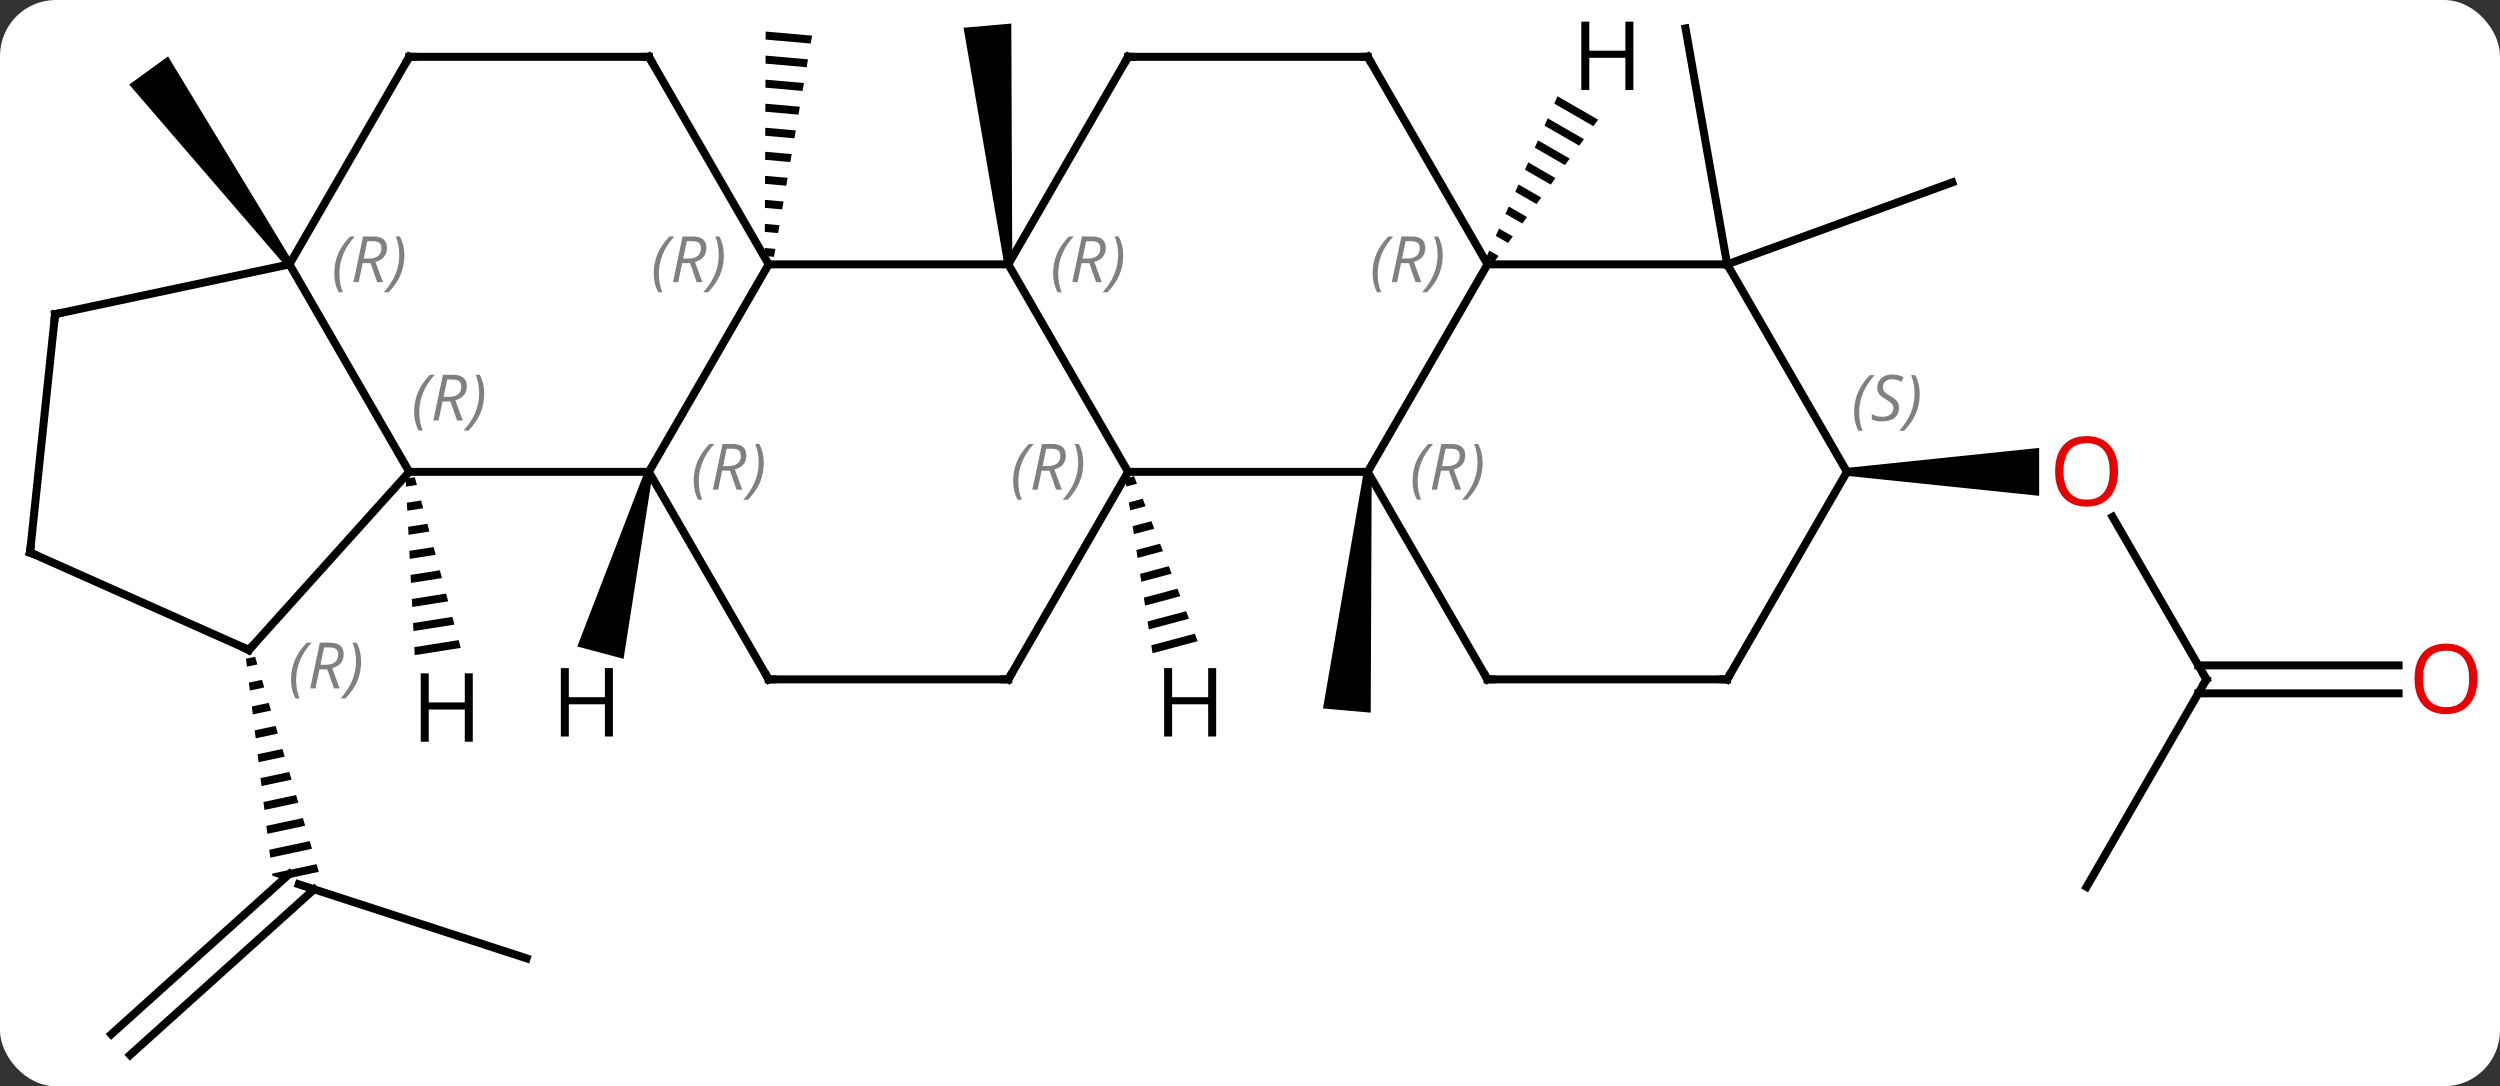 <svg width="313" viewBox="0 0 313 136" style="fill-opacity:1; color-rendering:auto; color-interpolation:auto; text-rendering:auto; stroke:black; stroke-linecap:square; stroke-miterlimit:10; shape-rendering:auto; stroke-opacity:1; fill:black; stroke-dasharray:none; font-weight:normal; stroke-width:1; font-family:'Open Sans'; font-style:normal; stroke-linejoin:miter; font-size:12; stroke-dashoffset:0; image-rendering:auto;" height="136" class="cas-substance-image" xmlns:xlink="http://www.w3.org/1999/xlink" xmlns="http://www.w3.org/2000/svg"><rect x="0" y="0" width="313" height="136" fill="#333333" stroke="none"/><svg class="cas-substance-single-component"><rect y="0" x="0" width="313" stroke="none" ry="7" rx="7" height="136" fill="white" class="cas-substance-group"/><svg y="0" x="0" width="313" viewBox="0 0 313 136" style="fill:black;" height="136" class="cas-substance-single-component-image"><svg><g><g transform="translate(155,67)" style="text-rendering:geometricPrecision; color-rendering:optimizeQuality; color-interpolation:linearRGB; stroke-linecap:butt; image-rendering:optimizeQuality;"><path style="stroke:none;" d="M-59.138 -63.047 L-59.142 -62.044 L-59.142 -62.044 L-53.497 -61.549 L-53.497 -61.549 L-53.327 -62.538 L-53.327 -62.538 L-59.138 -63.047 ZM-59.15 -60.037 L-59.154 -59.033 L-59.154 -59.033 L-54.008 -58.582 L-54.008 -58.582 L-53.837 -59.571 L-53.837 -59.571 L-59.15 -60.037 ZM-59.163 -57.026 L-59.167 -56.023 L-59.167 -56.023 L-54.518 -55.615 L-54.518 -55.615 L-54.348 -56.604 L-54.348 -56.604 L-59.163 -57.026 ZM-59.175 -54.016 L-59.18 -53.013 L-59.18 -53.013 L-55.029 -52.649 L-55.029 -52.649 L-54.859 -53.638 L-54.859 -53.638 L-59.175 -54.016 ZM-59.188 -51.006 L-59.192 -50.002 L-59.192 -50.002 L-55.539 -49.682 L-55.539 -49.682 L-55.369 -50.671 L-55.369 -50.671 L-59.188 -51.006 ZM-59.2 -47.995 L-59.205 -46.992 L-59.205 -46.992 L-56.05 -46.715 L-56.05 -46.715 L-55.88 -47.704 L-55.88 -47.704 L-59.2 -47.995 ZM-59.213 -44.985 L-59.217 -43.981 L-59.217 -43.981 L-56.561 -43.748 L-56.561 -43.748 L-56.391 -44.737 L-56.391 -44.737 L-59.213 -44.985 ZM-59.226 -41.974 L-59.23 -40.971 L-59.23 -40.971 L-57.071 -40.782 L-57.071 -40.782 L-56.901 -41.771 L-56.901 -41.771 L-59.226 -41.974 ZM-59.238 -38.964 L-59.242 -37.961 L-59.242 -37.961 L-57.582 -37.815 L-57.582 -37.815 L-57.412 -38.804 L-57.412 -38.804 L-59.238 -38.964 ZM-59.251 -35.954 L-59.255 -34.95 L-59.255 -34.95 L-58.093 -34.848 L-58.093 -34.848 L-57.922 -35.837 L-57.922 -35.837 L-59.251 -35.954 Z"/><path style="stroke:none;" d="M-28.263 -33.947 L-29.259 -33.859 L-34.363 -63.528 L-28.385 -64.05 Z"/><path style="stroke:none;" d="M-118.356 -34.197 L-119.165 -33.609 L-138.819 -56.41 L-133.965 -59.936 Z"/><line y2="52.986" y1="43.716" x2="-89.064" x1="-117.597" style="fill:none;"/><line y2="62.489" y1="42.416" x2="-141.061" x1="-118.768" style="fill:none;"/><line y2="65.09" y1="44.34" x2="-138.719" x1="-115.675" style="fill:none;"/><path style="stroke:none;" d="M-123.06 15.228 L-124.202 15.472 L-124.08 16.468 L-124.08 16.468 L-122.775 16.189 L-123.06 15.228 ZM-122.205 18.113 L-123.837 18.461 L-123.716 19.457 L-121.92 19.074 L-121.92 19.074 L-122.205 18.113 ZM-121.351 20.997 L-123.473 21.45 L-123.352 22.447 L-121.066 21.959 L-121.351 20.997 ZM-120.496 23.882 L-123.109 24.439 L-123.109 24.439 L-122.988 25.436 L-122.988 25.436 L-120.211 24.844 L-120.496 23.882 ZM-119.641 26.767 L-122.745 27.429 L-122.745 27.429 L-122.624 28.425 L-119.356 27.728 L-119.356 27.728 L-119.641 26.767 ZM-118.787 29.651 L-122.381 30.418 L-122.26 31.415 L-122.26 31.415 L-118.502 30.613 L-118.787 29.651 ZM-117.932 32.536 L-122.017 33.407 L-122.017 33.407 L-121.895 34.404 L-121.895 34.404 L-117.647 33.498 L-117.647 33.498 L-117.932 32.536 ZM-117.077 35.421 L-121.653 36.397 L-121.653 36.397 L-121.531 37.393 L-121.531 37.393 L-116.792 36.383 L-116.792 36.383 L-117.077 35.421 ZM-116.223 38.306 L-121.288 39.386 L-121.288 39.386 L-121.167 40.383 L-121.167 40.383 L-115.938 39.267 L-115.938 39.267 L-116.223 38.306 ZM-115.368 41.19 L-120.924 42.376 L-120.924 42.376 L-120.891 42.646 L-119.507 43.096 L-119.507 43.096 L-115.083 42.152 L-115.368 41.19 Z"/><path style="stroke:none;" d="M15.741 -7.966 L16.737 -7.879 L16.615 22.224 L10.637 21.702 Z"/><line y2="-33.903" y1="-44.163" x2="61.239" x1="89.43" style="fill:none;"/><line y2="-33.903" y1="-63.447" x2="61.239" x1="56.031" style="fill:none;"/><line y2="18.057" y1="-2.287" x2="121.239" x1="109.493" style="fill:none;"/><path style="stroke:none;" d="M76.239 -7.423 L76.239 -8.423 L100.302 -10.923 L100.302 -4.923 Z"/><line y2="44.04" y1="18.057" x2="106.239" x1="121.239" style="fill:none;"/><line y2="19.807" y1="19.807" x2="145.302" x1="120.229" style="fill:none;"/><line y2="16.307" y1="16.307" x2="145.302" x1="120.229" style="fill:none;"/><line y2="-7.923" y1="-33.903" x2="-73.761" x1="-58.761" style="fill:none;"/><line y2="-33.903" y1="-33.903" x2="-28.761" x1="-58.761" style="fill:none;"/><line y2="-59.886" y1="-33.903" x2="-73.761" x1="-58.761" style="fill:none;"/><line y2="-7.923" y1="-7.923" x2="-103.761" x1="-73.761" style="fill:none;"/><line y2="18.057" y1="-7.923" x2="-58.761" x1="-73.761" style="fill:none;"/><line y2="-7.923" y1="-33.903" x2="-13.761" x1="-28.761" style="fill:none;"/><line y2="-59.886" y1="-33.903" x2="-13.761" x1="-28.761" style="fill:none;"/><line y2="-59.886" y1="-59.886" x2="-103.761" x1="-73.761" style="fill:none;"/><line y2="-33.903" y1="-7.923" x2="-118.761" x1="-103.761" style="fill:none;"/><line y2="14.37" y1="-7.923" x2="-123.834" x1="-103.761" style="fill:none;"/><line y2="18.057" y1="18.057" x2="-28.761" x1="-58.761" style="fill:none;"/><line y2="18.057" y1="-7.923" x2="-28.761" x1="-13.761" style="fill:none;"/><line y2="-7.923" y1="-7.923" x2="16.239" x1="-13.761" style="fill:none;"/><line y2="-59.886" y1="-59.886" x2="16.239" x1="-13.761" style="fill:none;"/><line y2="-33.903" y1="-59.886" x2="-118.761" x1="-103.761" style="fill:none;"/><line y2="-27.666" y1="-33.903" x2="-148.104" x1="-118.761" style="fill:none;"/><line y2="2.169" y1="14.37" x2="-151.239" x1="-123.834" style="fill:none;"/><line y2="-33.903" y1="-7.923" x2="31.239" x1="16.239" style="fill:none;"/><line y2="18.057" y1="-7.923" x2="31.239" x1="16.239" style="fill:none;"/><line y2="-33.903" y1="-59.886" x2="31.239" x1="16.239" style="fill:none;"/><line y2="2.169" y1="-27.666" x2="-151.239" x1="-148.104" style="fill:none;"/><line y2="-33.903" y1="-33.903" x2="61.239" x1="31.239" style="fill:none;"/><line y2="18.057" y1="18.057" x2="61.239" x1="31.239" style="fill:none;"/><line y2="-7.923" y1="-33.903" x2="76.239" x1="61.239" style="fill:none;"/><line y2="-7.923" y1="18.057" x2="76.239" x1="61.239" style="fill:none;"/><path style="stroke:none;" d="M-74.244 -8.052 L-73.278 -7.794 L-76.929 15.492 L-82.725 13.94 Z"/><path style="stroke:none;" d="M-103.066 -7.253 L-104.215 -7.072 L-104.215 -7.072 L-104.163 -6.068 L-102.804 -6.282 L-103.066 -7.253 ZM-102.281 -4.34 L-104.06 -4.059 L-104.009 -3.055 L-104.009 -3.055 L-102.02 -3.368 L-102.281 -4.34 ZM-101.497 -1.426 L-103.906 -1.046 L-103.854 -0.042 L-101.236 -0.455 L-101.497 -1.426 ZM-100.713 1.488 L-103.751 1.967 L-103.699 2.971 L-100.451 2.459 L-100.713 1.488 ZM-99.929 4.401 L-103.596 4.98 L-103.544 5.984 L-99.667 5.373 L-99.929 4.401 ZM-99.144 7.315 L-103.441 7.993 L-103.389 8.997 L-98.883 8.286 L-99.144 7.315 ZM-98.36 10.229 L-103.286 11.006 L-103.286 11.006 L-103.235 12.01 L-103.235 12.01 L-98.099 11.2 L-98.36 10.229 ZM-97.576 13.143 L-103.132 14.019 L-103.08 15.023 L-103.08 15.023 L-97.314 14.114 L-97.314 14.114 L-97.576 13.143 Z"/><path style="stroke:none;" d="M-13.018 -7.377 L-14.132 -7.08 L-14.132 -7.08 L-13.976 -6.086 L-13.976 -6.086 L-12.655 -6.438 L-13.018 -7.377 ZM-11.931 -4.561 L-13.664 -4.098 L-13.664 -4.098 L-13.508 -3.105 L-13.508 -3.105 L-11.569 -3.622 L-11.931 -4.561 ZM-10.845 -1.745 L-13.197 -1.117 L-13.041 -0.124 L-13.041 -0.124 L-10.483 -0.806 L-10.845 -1.745 ZM-9.759 1.071 L-12.729 1.864 L-12.573 2.857 L-9.397 2.01 L-9.397 2.01 L-9.759 1.071 ZM-8.673 3.887 L-12.261 4.845 L-12.261 4.845 L-12.105 5.838 L-12.105 5.838 L-8.31 4.826 L-8.31 4.826 L-8.673 3.887 ZM-7.586 6.703 L-11.793 7.826 L-11.637 8.82 L-11.637 8.82 L-7.224 7.642 L-7.224 7.642 L-7.586 6.703 ZM-6.5 9.519 L-11.326 10.807 L-11.17 11.801 L-11.17 11.801 L-6.138 10.458 L-6.138 10.458 L-6.5 9.519 ZM-5.414 12.335 L-10.858 13.788 L-10.858 13.788 L-10.702 14.782 L-10.702 14.782 L-5.052 13.274 L-5.052 13.274 L-5.414 12.335 Z"/><path style="stroke:none;" d="M39.999 -54.949 L39.592 -54.029 L39.592 -54.029 L44.492 -51.203 L44.492 -51.203 L45.086 -52.016 L45.086 -52.016 L39.999 -54.949 ZM38.779 -52.188 L38.372 -51.268 L42.712 -48.766 L42.712 -48.766 L43.305 -49.578 L43.305 -49.578 L38.779 -52.188 ZM37.558 -49.428 L37.152 -48.508 L37.152 -48.508 L40.931 -46.328 L41.525 -47.141 L41.525 -47.141 L37.558 -49.428 ZM36.338 -46.668 L35.931 -45.748 L35.931 -45.748 L39.151 -43.891 L39.151 -43.891 L39.744 -44.703 L39.744 -44.703 L36.338 -46.668 ZM35.118 -43.907 L34.711 -42.987 L37.37 -41.454 L37.37 -41.454 L37.964 -42.266 L37.964 -42.266 L35.118 -43.907 ZM33.898 -41.147 L33.491 -40.227 L35.59 -39.016 L35.59 -39.016 L36.183 -39.829 L36.183 -39.829 L33.898 -41.147 ZM32.678 -38.387 L32.271 -37.467 L33.809 -36.579 L34.403 -37.392 L34.403 -37.392 L32.678 -38.387 ZM31.457 -35.626 L31.05 -34.706 L31.05 -34.706 L32.029 -34.142 L32.623 -34.954 L31.457 -35.626 Z"/></g><g transform="translate(155,67)" style="fill:rgb(230,0,0); text-rendering:geometricPrecision; color-rendering:optimizeQuality; image-rendering:optimizeQuality; font-family:'Open Sans'; stroke:rgb(230,0,0); color-interpolation:linearRGB;"><path style="stroke:none;" d="M110.177 -7.993 Q110.177 -5.931 109.137 -4.751 Q108.098 -3.571 106.255 -3.571 Q104.364 -3.571 103.333 -4.736 Q102.302 -5.9 102.302 -8.009 Q102.302 -10.103 103.333 -11.251 Q104.364 -12.4 106.255 -12.4 Q108.114 -12.4 109.145 -11.228 Q110.177 -10.056 110.177 -7.993 ZM103.348 -7.993 Q103.348 -6.259 104.091 -5.353 Q104.833 -4.446 106.255 -4.446 Q107.677 -4.446 108.403 -5.345 Q109.13 -6.243 109.13 -7.993 Q109.13 -9.728 108.403 -10.618 Q107.677 -11.509 106.255 -11.509 Q104.833 -11.509 104.091 -10.611 Q103.348 -9.712 103.348 -7.993 Z"/></g><g transform="translate(155,67)" style="stroke-linecap:butt; text-rendering:geometricPrecision; color-rendering:optimizeQuality; image-rendering:optimizeQuality; font-family:'Open Sans'; color-interpolation:linearRGB; stroke-miterlimit:5;"><path style="fill:none;" d="M120.989 17.624 L121.239 18.057 L120.989 18.49"/><path style="fill:rgb(230,0,0); stroke:none;" d="M155.177 17.987 Q155.177 20.049 154.137 21.229 Q153.098 22.409 151.255 22.409 Q149.364 22.409 148.333 21.244 Q147.302 20.08 147.302 17.971 Q147.302 15.877 148.333 14.729 Q149.364 13.58 151.255 13.58 Q153.114 13.58 154.145 14.752 Q155.177 15.924 155.177 17.987 ZM148.348 17.987 Q148.348 19.721 149.091 20.627 Q149.833 21.534 151.255 21.534 Q152.677 21.534 153.403 20.635 Q154.13 19.737 154.13 17.987 Q154.13 16.252 153.403 15.362 Q152.677 14.471 151.255 14.471 Q149.833 14.471 149.091 15.37 Q148.348 16.268 148.348 17.987 Z"/></g><g transform="translate(155,67)" style="stroke-linecap:butt; font-size:8.4px; fill:gray; text-rendering:geometricPrecision; image-rendering:optimizeQuality; color-rendering:optimizeQuality; font-family:'Open Sans'; font-style:italic; stroke:gray; color-interpolation:linearRGB; stroke-miterlimit:5;"><path style="stroke:none;" d="M-73.15 -32.739 Q-73.15 -34.067 -72.681 -35.192 Q-72.212 -36.317 -71.181 -37.395 L-70.572 -37.395 Q-71.54 -36.333 -72.025 -35.161 Q-72.509 -33.989 -72.509 -32.755 Q-72.509 -31.427 -72.072 -30.411 L-72.587 -30.411 Q-73.15 -31.442 -73.15 -32.739 ZM-69.59 -34.052 L-70.09 -31.677 L-70.746 -31.677 L-69.543 -37.395 L-68.293 -37.395 Q-66.558 -37.395 -66.558 -35.958 Q-66.558 -34.599 -67.996 -34.208 L-67.058 -31.677 L-67.777 -31.677 L-68.605 -34.052 L-69.59 -34.052 ZM-69.011 -36.802 Q-69.402 -34.88 -69.465 -34.63 L-68.808 -34.63 Q-68.058 -34.63 -67.652 -34.958 Q-67.246 -35.286 -67.246 -35.911 Q-67.246 -36.38 -67.504 -36.591 Q-67.761 -36.802 -68.355 -36.802 L-69.011 -36.802 ZM-64.372 -35.052 Q-64.372 -33.724 -64.849 -32.591 Q-65.326 -31.458 -66.341 -30.411 L-66.951 -30.411 Q-65.013 -32.567 -65.013 -35.052 Q-65.013 -36.38 -65.451 -37.395 L-64.935 -37.395 Q-64.372 -36.333 -64.372 -35.052 Z"/><path style="stroke:none;" d="M-68.15 -6.759 Q-68.15 -8.087 -67.681 -9.212 Q-67.212 -10.337 -66.181 -11.415 L-65.572 -11.415 Q-66.54 -10.353 -67.025 -9.181 Q-67.509 -8.009 -67.509 -6.775 Q-67.509 -5.446 -67.072 -4.431 L-67.587 -4.431 Q-68.15 -5.462 -68.15 -6.759 ZM-64.59 -8.071 L-65.09 -5.696 L-65.746 -5.696 L-64.543 -11.415 L-63.293 -11.415 Q-61.558 -11.415 -61.558 -9.978 Q-61.558 -8.618 -62.996 -8.228 L-62.058 -5.696 L-62.777 -5.696 L-63.605 -8.071 L-64.59 -8.071 ZM-64.011 -10.821 Q-64.402 -8.9 -64.465 -8.65 L-63.808 -8.65 Q-63.058 -8.65 -62.652 -8.978 Q-62.246 -9.306 -62.246 -9.931 Q-62.246 -10.4 -62.504 -10.611 Q-62.761 -10.821 -63.355 -10.821 L-64.011 -10.821 ZM-59.372 -9.071 Q-59.372 -7.743 -59.849 -6.611 Q-60.325 -5.478 -61.341 -4.431 L-61.95 -4.431 Q-60.013 -6.587 -60.013 -9.071 Q-60.013 -10.4 -60.45 -11.415 L-59.935 -11.415 Q-59.372 -10.353 -59.372 -9.071 Z"/><path style="stroke:none;" d="M-23.15 -32.739 Q-23.15 -34.067 -22.681 -35.192 Q-22.212 -36.317 -21.181 -37.395 L-20.572 -37.395 Q-21.54 -36.333 -22.025 -35.161 Q-22.509 -33.989 -22.509 -32.755 Q-22.509 -31.427 -22.072 -30.411 L-22.587 -30.411 Q-23.15 -31.442 -23.15 -32.739 ZM-19.59 -34.052 L-20.09 -31.677 L-20.746 -31.677 L-19.543 -37.395 L-18.293 -37.395 Q-16.558 -37.395 -16.558 -35.958 Q-16.558 -34.599 -17.996 -34.208 L-17.058 -31.677 L-17.777 -31.677 L-18.605 -34.052 L-19.59 -34.052 ZM-19.012 -36.802 Q-19.402 -34.88 -19.465 -34.63 L-18.808 -34.63 Q-18.058 -34.63 -17.652 -34.958 Q-17.246 -35.286 -17.246 -35.911 Q-17.246 -36.38 -17.504 -36.591 Q-17.762 -36.802 -18.355 -36.802 L-19.012 -36.802 ZM-14.372 -35.052 Q-14.372 -33.724 -14.849 -32.591 Q-15.325 -31.458 -16.341 -30.411 L-16.951 -30.411 Q-15.013 -32.567 -15.013 -35.052 Q-15.013 -36.38 -15.45 -37.395 L-14.935 -37.395 Q-14.372 -36.333 -14.372 -35.052 Z"/><path style="fill:none; stroke:black;" d="M-73.511 -59.453 L-73.761 -59.886 L-74.261 -59.886"/><path style="stroke:none;" d="M-103.15 -15.419 Q-103.15 -16.747 -102.681 -17.872 Q-102.212 -18.997 -101.181 -20.076 L-100.572 -20.076 Q-101.54 -19.013 -102.025 -17.841 Q-102.509 -16.669 -102.509 -15.435 Q-102.509 -14.107 -102.072 -13.091 L-102.587 -13.091 Q-103.15 -14.122 -103.15 -15.419 ZM-99.59 -16.732 L-100.09 -14.357 L-100.746 -14.357 L-99.543 -20.076 L-98.293 -20.076 Q-96.558 -20.076 -96.558 -18.638 Q-96.558 -17.279 -97.996 -16.888 L-97.058 -14.357 L-97.777 -14.357 L-98.605 -16.732 L-99.59 -16.732 ZM-99.011 -19.482 Q-99.402 -17.56 -99.465 -17.31 L-98.808 -17.31 Q-98.058 -17.31 -97.652 -17.638 Q-97.246 -17.966 -97.246 -18.591 Q-97.246 -19.06 -97.504 -19.271 Q-97.761 -19.482 -98.355 -19.482 L-99.011 -19.482 ZM-94.372 -17.732 Q-94.372 -16.404 -94.849 -15.271 Q-95.326 -14.138 -96.341 -13.091 L-96.951 -13.091 Q-95.013 -15.247 -95.013 -17.732 Q-95.013 -19.06 -95.451 -20.076 L-94.935 -20.076 Q-94.372 -19.013 -94.372 -17.732 Z"/><path style="fill:none; stroke:black;" d="M-59.011 17.624 L-58.761 18.057 L-58.261 18.057"/><path style="stroke:none;" d="M-28.15 -6.759 Q-28.15 -8.087 -27.681 -9.212 Q-27.212 -10.337 -26.181 -11.415 L-25.572 -11.415 Q-26.54 -10.353 -27.025 -9.181 Q-27.509 -8.009 -27.509 -6.775 Q-27.509 -5.446 -27.072 -4.431 L-27.587 -4.431 Q-28.15 -5.462 -28.15 -6.759 ZM-24.59 -8.071 L-25.09 -5.696 L-25.746 -5.696 L-24.543 -11.415 L-23.293 -11.415 Q-21.558 -11.415 -21.558 -9.978 Q-21.558 -8.618 -22.996 -8.228 L-22.058 -5.696 L-22.777 -5.696 L-23.605 -8.071 L-24.59 -8.071 ZM-24.012 -10.821 Q-24.402 -8.9 -24.465 -8.65 L-23.808 -8.65 Q-23.058 -8.65 -22.652 -8.978 Q-22.246 -9.306 -22.246 -9.931 Q-22.246 -10.4 -22.504 -10.611 Q-22.762 -10.821 -23.355 -10.821 L-24.012 -10.821 ZM-19.372 -9.071 Q-19.372 -7.743 -19.849 -6.611 Q-20.326 -5.478 -21.341 -4.431 L-21.951 -4.431 Q-20.013 -6.587 -20.013 -9.071 Q-20.013 -10.4 -20.451 -11.415 L-19.935 -11.415 Q-19.372 -10.353 -19.372 -9.071 Z"/><path style="fill:none; stroke:black;" d="M-14.011 -59.453 L-13.761 -59.886 L-13.261 -59.886"/><path style="fill:none; stroke:black;" d="M-103.261 -59.886 L-103.761 -59.886 L-104.011 -59.453"/><path style="stroke:none;" d="M-113.15 -32.739 Q-113.15 -34.067 -112.681 -35.192 Q-112.212 -36.317 -111.181 -37.395 L-110.572 -37.395 Q-111.54 -36.333 -112.025 -35.161 Q-112.509 -33.989 -112.509 -32.755 Q-112.509 -31.427 -112.072 -30.411 L-112.587 -30.411 Q-113.15 -31.442 -113.15 -32.739 ZM-109.59 -34.052 L-110.09 -31.677 L-110.746 -31.677 L-109.543 -37.395 L-108.293 -37.395 Q-106.558 -37.395 -106.558 -35.958 Q-106.558 -34.599 -107.996 -34.208 L-107.058 -31.677 L-107.777 -31.677 L-108.605 -34.052 L-109.59 -34.052 ZM-109.011 -36.802 Q-109.402 -34.88 -109.465 -34.63 L-108.808 -34.63 Q-108.058 -34.63 -107.652 -34.958 Q-107.246 -35.286 -107.246 -35.911 Q-107.246 -36.38 -107.504 -36.591 Q-107.761 -36.802 -108.355 -36.802 L-109.011 -36.802 ZM-104.372 -35.052 Q-104.372 -33.724 -104.849 -32.591 Q-105.326 -31.458 -106.341 -30.411 L-106.951 -30.411 Q-105.013 -32.567 -105.013 -35.052 Q-105.013 -36.38 -105.451 -37.395 L-104.935 -37.395 Q-104.372 -36.333 -104.372 -35.052 Z"/><path style="fill:none; stroke:black;" d="M-123.499 13.998 L-123.834 14.37 L-124.291 14.167"/><path style="stroke:none;" d="M-118.563 18.122 Q-118.563 16.794 -118.095 15.669 Q-117.626 14.544 -116.595 13.466 L-115.985 13.466 Q-116.954 14.529 -117.438 15.7 Q-117.923 16.872 -117.923 18.107 Q-117.923 19.435 -117.485 20.451 L-118.001 20.451 Q-118.563 19.419 -118.563 18.122 ZM-115.003 16.81 L-115.503 19.185 L-116.16 19.185 L-114.957 13.466 L-113.707 13.466 Q-111.972 13.466 -111.972 14.904 Q-111.972 16.263 -113.41 16.654 L-112.472 19.185 L-113.191 19.185 L-114.019 16.81 L-115.003 16.81 ZM-114.425 14.06 Q-114.816 15.982 -114.878 16.232 L-114.222 16.232 Q-113.472 16.232 -113.066 15.904 Q-112.66 15.575 -112.66 14.95 Q-112.66 14.482 -112.917 14.271 Q-113.175 14.06 -113.769 14.06 L-114.425 14.06 ZM-109.786 15.81 Q-109.786 17.138 -110.263 18.271 Q-110.739 19.404 -111.755 20.451 L-112.364 20.451 Q-110.427 18.294 -110.427 15.81 Q-110.427 14.482 -110.864 13.466 L-110.349 13.466 Q-109.786 14.529 -109.786 15.81 Z"/><path style="fill:none; stroke:black;" d="M-29.261 18.057 L-28.761 18.057 L-28.511 17.624"/><path style="stroke:none;" d="M21.85 -6.759 Q21.85 -8.087 22.319 -9.212 Q22.788 -10.337 23.819 -11.415 L24.428 -11.415 Q23.46 -10.353 22.975 -9.181 Q22.491 -8.009 22.491 -6.775 Q22.491 -5.446 22.928 -4.431 L22.413 -4.431 Q21.85 -5.462 21.85 -6.759 ZM25.41 -8.071 L24.91 -5.696 L24.254 -5.696 L25.457 -11.415 L26.707 -11.415 Q28.442 -11.415 28.442 -9.978 Q28.442 -8.618 27.004 -8.228 L27.942 -5.696 L27.223 -5.696 L26.395 -8.071 L25.41 -8.071 ZM25.988 -10.821 Q25.598 -8.9 25.535 -8.65 L26.192 -8.65 Q26.942 -8.65 27.348 -8.978 Q27.754 -9.306 27.754 -9.931 Q27.754 -10.4 27.496 -10.611 Q27.238 -10.821 26.645 -10.821 L25.988 -10.821 ZM30.628 -9.071 Q30.628 -7.743 30.151 -6.611 Q29.674 -5.478 28.659 -4.431 L28.049 -4.431 Q29.987 -6.587 29.987 -9.071 Q29.987 -10.4 29.549 -11.415 L30.065 -11.415 Q30.628 -10.353 30.628 -9.071 Z"/><path style="fill:none; stroke:black;" d="M15.739 -59.886 L16.239 -59.886 L16.489 -59.453"/><path style="fill:none; stroke:black;" d="M-147.615 -27.77 L-148.104 -27.666 L-148.156 -27.169"/><path style="fill:none; stroke:black;" d="M-150.782 2.372 L-151.239 2.169 L-151.187 1.672"/><path style="stroke:none;" d="M16.85 -32.739 Q16.85 -34.067 17.319 -35.192 Q17.788 -36.317 18.819 -37.395 L19.428 -37.395 Q18.46 -36.333 17.975 -35.161 Q17.491 -33.989 17.491 -32.755 Q17.491 -31.427 17.928 -30.411 L17.413 -30.411 Q16.85 -31.442 16.85 -32.739 ZM20.41 -34.052 L19.91 -31.677 L19.254 -31.677 L20.457 -37.395 L21.707 -37.395 Q23.442 -37.395 23.442 -35.958 Q23.442 -34.599 22.004 -34.208 L22.942 -31.677 L22.223 -31.677 L21.395 -34.052 L20.41 -34.052 ZM20.988 -36.802 Q20.598 -34.88 20.535 -34.63 L21.192 -34.63 Q21.942 -34.63 22.348 -34.958 Q22.754 -35.286 22.754 -35.911 Q22.754 -36.38 22.496 -36.591 Q22.238 -36.802 21.645 -36.802 L20.988 -36.802 ZM25.628 -35.052 Q25.628 -33.724 25.151 -32.591 Q24.674 -31.458 23.659 -30.411 L23.049 -30.411 Q24.987 -32.567 24.987 -35.052 Q24.987 -36.38 24.549 -37.395 L25.065 -37.395 Q25.628 -36.333 25.628 -35.052 Z"/><path style="fill:none; stroke:black;" d="M30.989 17.624 L31.239 18.057 L31.739 18.057"/><path style="fill:none; stroke:black;" d="M60.739 18.057 L61.239 18.057 L61.489 17.624"/><path style="stroke:none;" d="M77.131 -15.38 Q77.131 -16.708 77.599 -17.833 Q78.068 -18.958 79.099 -20.036 L79.709 -20.036 Q78.74 -18.974 78.256 -17.802 Q77.771 -16.63 77.771 -15.396 Q77.771 -14.068 78.209 -13.052 L77.693 -13.052 Q77.131 -14.083 77.131 -15.38 ZM82.753 -15.974 Q82.753 -15.146 82.206 -14.693 Q81.659 -14.239 80.659 -14.239 Q80.253 -14.239 79.941 -14.294 Q79.628 -14.349 79.347 -14.489 L79.347 -15.146 Q79.972 -14.818 80.675 -14.818 Q81.3 -14.818 81.675 -15.114 Q82.05 -15.411 82.05 -15.927 Q82.05 -16.239 81.847 -16.466 Q81.644 -16.693 81.081 -17.021 Q80.487 -17.349 80.261 -17.677 Q80.034 -18.005 80.034 -18.458 Q80.034 -19.193 80.55 -19.654 Q81.066 -20.114 81.909 -20.114 Q82.284 -20.114 82.62 -20.036 Q82.956 -19.958 83.331 -19.786 L83.066 -19.193 Q82.816 -19.349 82.495 -19.435 Q82.175 -19.521 81.909 -19.521 Q81.378 -19.521 81.058 -19.247 Q80.737 -18.974 80.737 -18.505 Q80.737 -18.302 80.808 -18.154 Q80.878 -18.005 81.019 -17.872 Q81.159 -17.739 81.581 -17.489 Q82.144 -17.146 82.347 -16.95 Q82.55 -16.755 82.652 -16.521 Q82.753 -16.286 82.753 -15.974 ZM85.348 -17.693 Q85.348 -16.364 84.871 -15.232 Q84.394 -14.099 83.379 -13.052 L82.769 -13.052 Q84.707 -15.208 84.707 -17.693 Q84.707 -19.021 84.269 -20.036 L84.785 -20.036 Q85.348 -18.974 85.348 -17.693 Z"/></g><g transform="translate(155,67)" style="stroke-linecap:butt; text-rendering:geometricPrecision; color-rendering:optimizeQuality; image-rendering:optimizeQuality; font-family:'Open Sans'; color-interpolation:linearRGB; stroke-miterlimit:5;"><path style="stroke:none;" d="M-78.267 25.21 L-79.267 25.21 L-79.267 21.179 L-83.783 21.179 L-83.783 25.21 L-84.783 25.21 L-84.783 16.648 L-83.783 16.648 L-83.783 20.288 L-79.267 20.288 L-79.267 16.648 L-78.267 16.648 L-78.267 25.21 Z"/><path style="stroke:none;" d="M-95.808 25.864 L-96.808 25.864 L-96.808 21.833 L-101.324 21.833 L-101.324 25.864 L-102.324 25.864 L-102.324 17.302 L-101.324 17.302 L-101.324 20.942 L-96.808 20.942 L-96.808 17.302 L-95.808 17.302 L-95.808 25.864 Z"/><path style="stroke:none;" d="M-2.736 25.21 L-3.736 25.21 L-3.736 21.179 L-8.252 21.179 L-8.252 25.21 L-9.252 25.21 L-9.252 16.648 L-8.252 16.648 L-8.252 20.288 L-3.736 20.288 L-3.736 16.648 L-2.736 16.648 L-2.736 25.21 Z"/><path style="stroke:none;" d="M49.497 -55.73 L48.497 -55.73 L48.497 -59.761 L43.981 -59.761 L43.981 -55.73 L42.981 -55.73 L42.981 -64.292 L43.981 -64.292 L43.981 -60.652 L48.497 -60.652 L48.497 -64.292 L49.497 -64.292 L49.497 -55.73 Z"/></g></g></svg></svg></svg></svg>